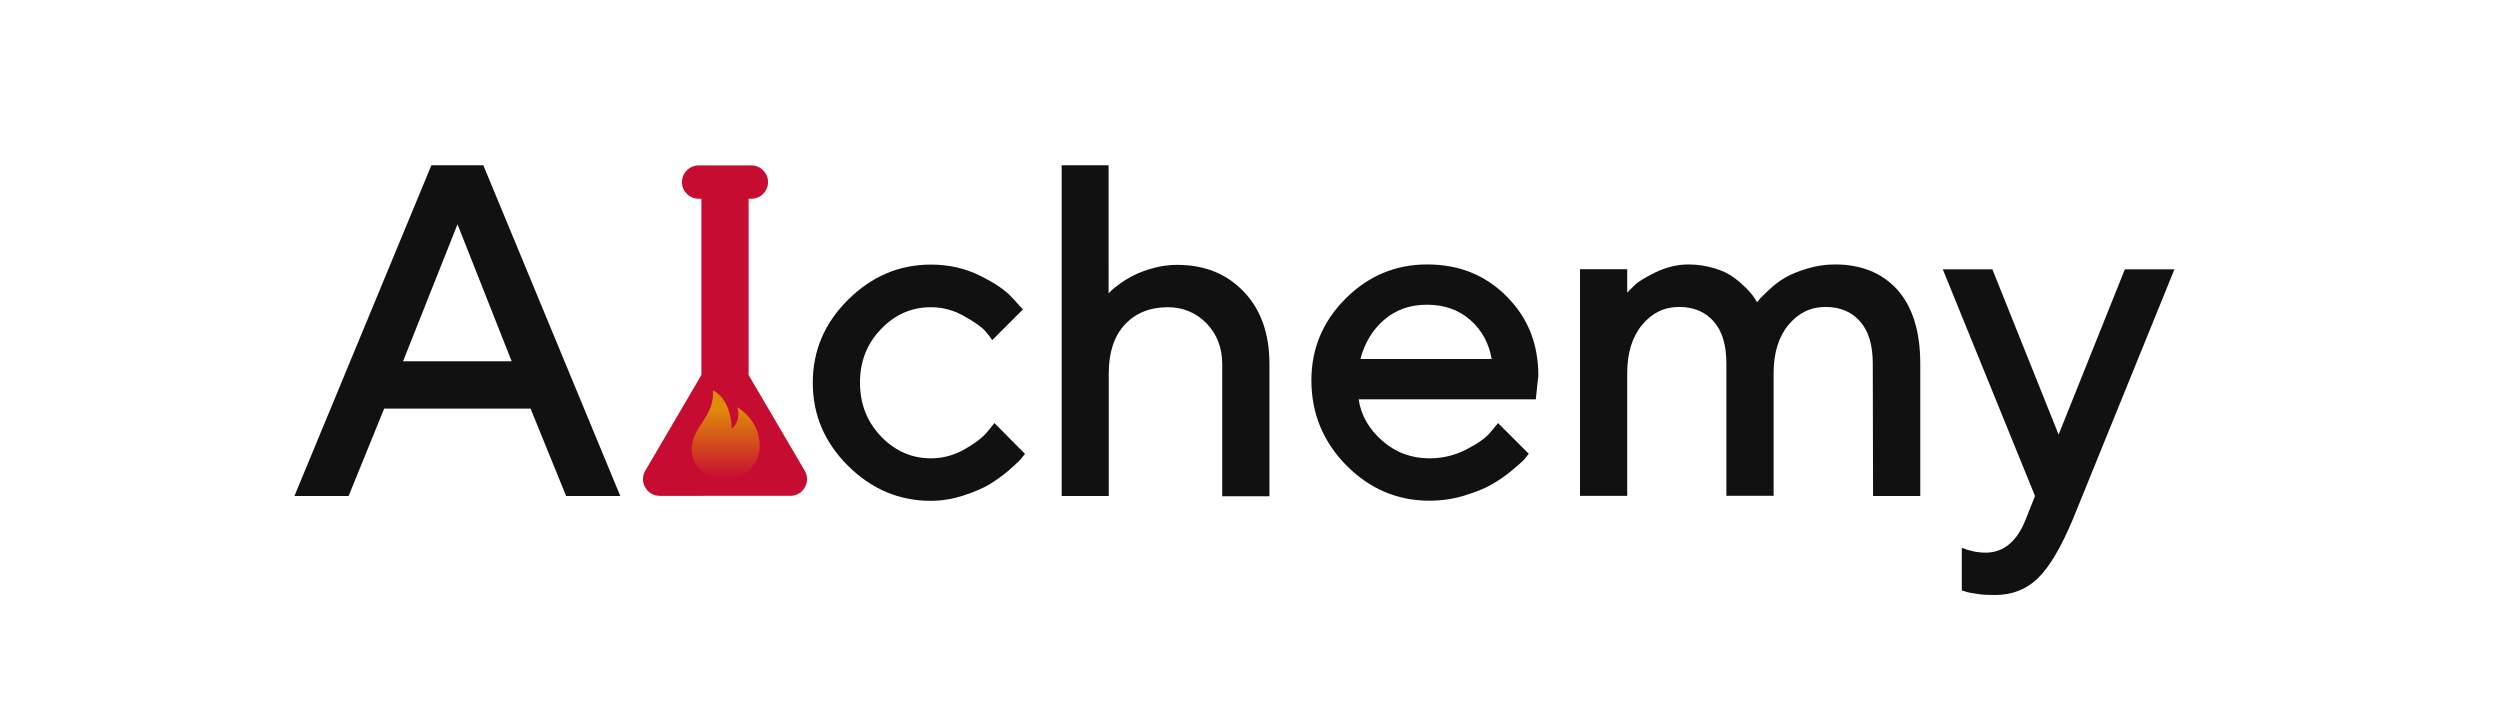 <?xml version="1.0" encoding="utf-8"?>
<!-- Generator: Adobe Illustrator 24.1.2, SVG Export Plug-In . SVG Version: 6.00 Build 0)  -->
<svg version="1.1" id="Слой_1" xmlns="http://www.w3.org/2000/svg" xmlns:xlink="http://www.w3.org/1999/xlink" x="0px" y="0px"
	 viewBox="0 0 1800 520" style="enable-background:new 0 0 1800 520;" xml:space="preserve">
<style type="text/css">
	.st0{fill:#111111;}
	.st1{fill:#C60C31;}
	.st2{fill:url(#SVGID_1_);}
</style>
<g>
	<path class="st0" d="M212,357.1h39l25.6-62.9H382l25.6,62.9h39L348,119h-37.4L212,357.1z M329.4,161.5l39,98.6h-78.2L329.4,161.5z"
		/>
	<path class="st0" d="M585.2,275.6c0,22.9,8.3,42.7,25.2,59.6c16.9,16.9,36.9,25.4,59.8,25.4c7.8,0,15.6-1.3,23.4-3.8
		c7.6-2.5,13.9-5.1,18.9-8.1c4.8-3,9.5-6.3,13.9-10.1c4.3-3.8,7.3-6.5,8.6-8.1c1.3-1.7,2.3-2.8,3-3.7L716,304.6l-5.1,6.3
		c-3.3,4-8.8,8.3-16.4,12.6c-7.6,4.3-15.6,6.5-24.2,6.5c-13.9,0-25.9-5.3-36-15.8c-10.1-10.6-15.1-23.4-15.1-38.7
		c0-15.3,5-28.1,15.1-38.5c10.1-10.6,22.1-15.8,36-15.8c8.6,0,16.6,2.2,24.2,6.6c7.6,4.3,12.5,7.8,14.8,10.5c2.3,2.7,4,4.8,5.1,6.6
		l22.1-22.1l-7.1-7.8c-4.8-5.5-12.6-11-23.6-16.4c-11-5.5-22.9-8.1-35.5-8.1c-22.9,0-42.8,8.5-59.8,25.4
		C593.5,232.9,585.2,252.6,585.2,275.6z"/>
	<path class="st0" d="M798.3,119h-33.9v238.1h33.9v-88.3c0-14.9,3.8-26.7,11.5-35c7.6-8.3,18.1-12.6,31-12.6
		c11.1,0,20.4,4,27.9,11.6c7.5,7.8,11.3,17.6,11.3,29.4v95.1h34v-95.1c0-21.9-6.1-39.2-18.4-52.1c-12.3-13-28.4-19.4-48-19.4
		c-5.6,0-11.3,0.7-16.8,2.2c-5.6,1.5-10.1,3.2-13.8,5c-3.7,1.8-7.1,3.8-10.3,6.1c-3.2,2.3-5.3,4-6.3,5c-1,1-1.8,1.7-2.2,2.2V119z"/>
	<path class="st0" d="M1105.8,287.3l1.8-16.9c0-22.9-7.6-41.8-22.9-57.1c-15.3-15.3-34.2-22.9-57.1-22.9c-22.9,0-42.5,8.3-58.8,24.6
		c-16.3,16.3-24.6,35.9-24.6,58.8c0,23.9,8.5,44.3,25.2,61.3c16.8,16.9,36.7,25.4,59.8,25.4c8.6,0,17.1-1.2,25.2-3.7
		c8.1-2.5,14.8-5.1,19.8-8.1c5.2-3,10-6.3,14.5-10.1c4.6-3.8,7.6-6.5,9-8.1c1.3-1.7,2.3-2.8,3-3.8l-22.1-22.1l-5.2,6.3
		c-3.3,4.2-9.1,8.3-17.4,12.6c-8.3,4.3-17.1,6.5-26.7,6.5c-13.1,0-24.4-4.2-34-12.6c-9.6-8.3-15.3-18.3-17.1-29.9H1105.8z
		 M1027.4,219.4c12.6,0,22.9,3.7,31.2,11c8.3,7.3,13.4,16.6,15.4,28.1h-94.5c3-11.5,8.6-20.8,16.9-28.1
		C1004.8,223.1,1015.1,219.4,1027.4,219.4z"/>
	<path class="st0" d="M1348.6,357.1h34v-95.1c0-23.2-5.5-41-16.4-53.3c-11-12.1-25.9-18.3-45-18.3c-7,0-13.6,1-20.1,3
		c-6.5,2-11.8,4.1-15.8,6.5c-4,2.3-7.6,5.1-11.1,8.3c-3.5,3.3-5.8,5.5-6.8,6.6c-1,1.3-1.8,2.2-2.3,2.8l-1.7-2.7
		c-1-1.7-2.8-4-5.5-6.8c-2.7-2.7-5.7-5.5-9.3-8.1c-3.5-2.7-8.1-5-14.1-6.8c-6-1.8-12.1-2.8-18.8-2.8c-8.1,0-15.9,2-23.6,5.6
		c-7.6,3.8-12.6,6.8-14.9,9.1c-2.3,2.3-4.3,4.1-5.6,5.6v-16.9h-34v163.2h34v-88.3c0-14.8,3.7-26.4,10.8-34.9
		c7.1-8.5,15.9-12.8,26.6-12.8c10.5,0,18.8,3.5,24.9,10.5c6.2,7,9.1,17.1,9.1,30.4v95.1h34v-88.3c0-14.8,3.7-26.4,10.8-34.9
		c7.1-8.5,15.9-12.8,26.6-12.8c10.5,0,18.8,3.5,24.9,10.5c6.2,7,9.1,17.1,9.1,30.4L1348.6,357.1z"/>
	<path class="st0" d="M1458.5,374c-6.3,15.9-15.9,23.9-28.9,23.9c-5.8,0-11.4-1.2-17.1-3.5v30.7l2.3,0.7c1.8,0.7,4.8,1.3,8.8,1.8
		c4,0.7,8.1,0.8,12.8,0.8c12.3,0,22.6-4,30.9-12.1c8.3-8,16.6-22.1,25.1-42.3l73.2-180.1h-35.7l-47.7,119l-47.7-119h-35.7
		l66.4,163.2L1458.5,374z"/>
	<path class="st1" d="M579.4,338.9L556,299l-17-29V143.1h2c6.6,0,12-5.4,12-12c0-6.6-5.4-12-12-12h-38c-6.6,0-12,5.4-12,12
		c0,6.6,5.4,12,12,12h2V270l-17,29l-23.4,39.9c-4.7,8,1.1,18.1,10.4,18.1H522h47.1C578.3,357,584.1,346.9,579.4,338.9z"/>
	
		<linearGradient id="SVGID_1_" gradientUnits="userSpaceOnUse" x1="522.5" y1="241" x2="522.5" y2="177" gradientTransform="matrix(1 0 0 -1 0 522)">
		<stop  offset="0.204" style="stop-color:#E08B09"/>
		<stop  offset="1" style="stop-color:#C60C31"/>
	</linearGradient>
	<path class="st2" d="M526.5,345c11.9-2.4,20.5-11.9,20.5-23.8c0-11-5.5-21.3-16.2-28c2.5,7-0.9,13.4-4,15.5
		c0-8.8-3.1-22.2-13.5-27.7c1.5,19.2-15.3,25.9-15.3,42.7c0,11.6,9.5,19.5,20.2,21.3H526.5z"/>
</g>
</svg>

